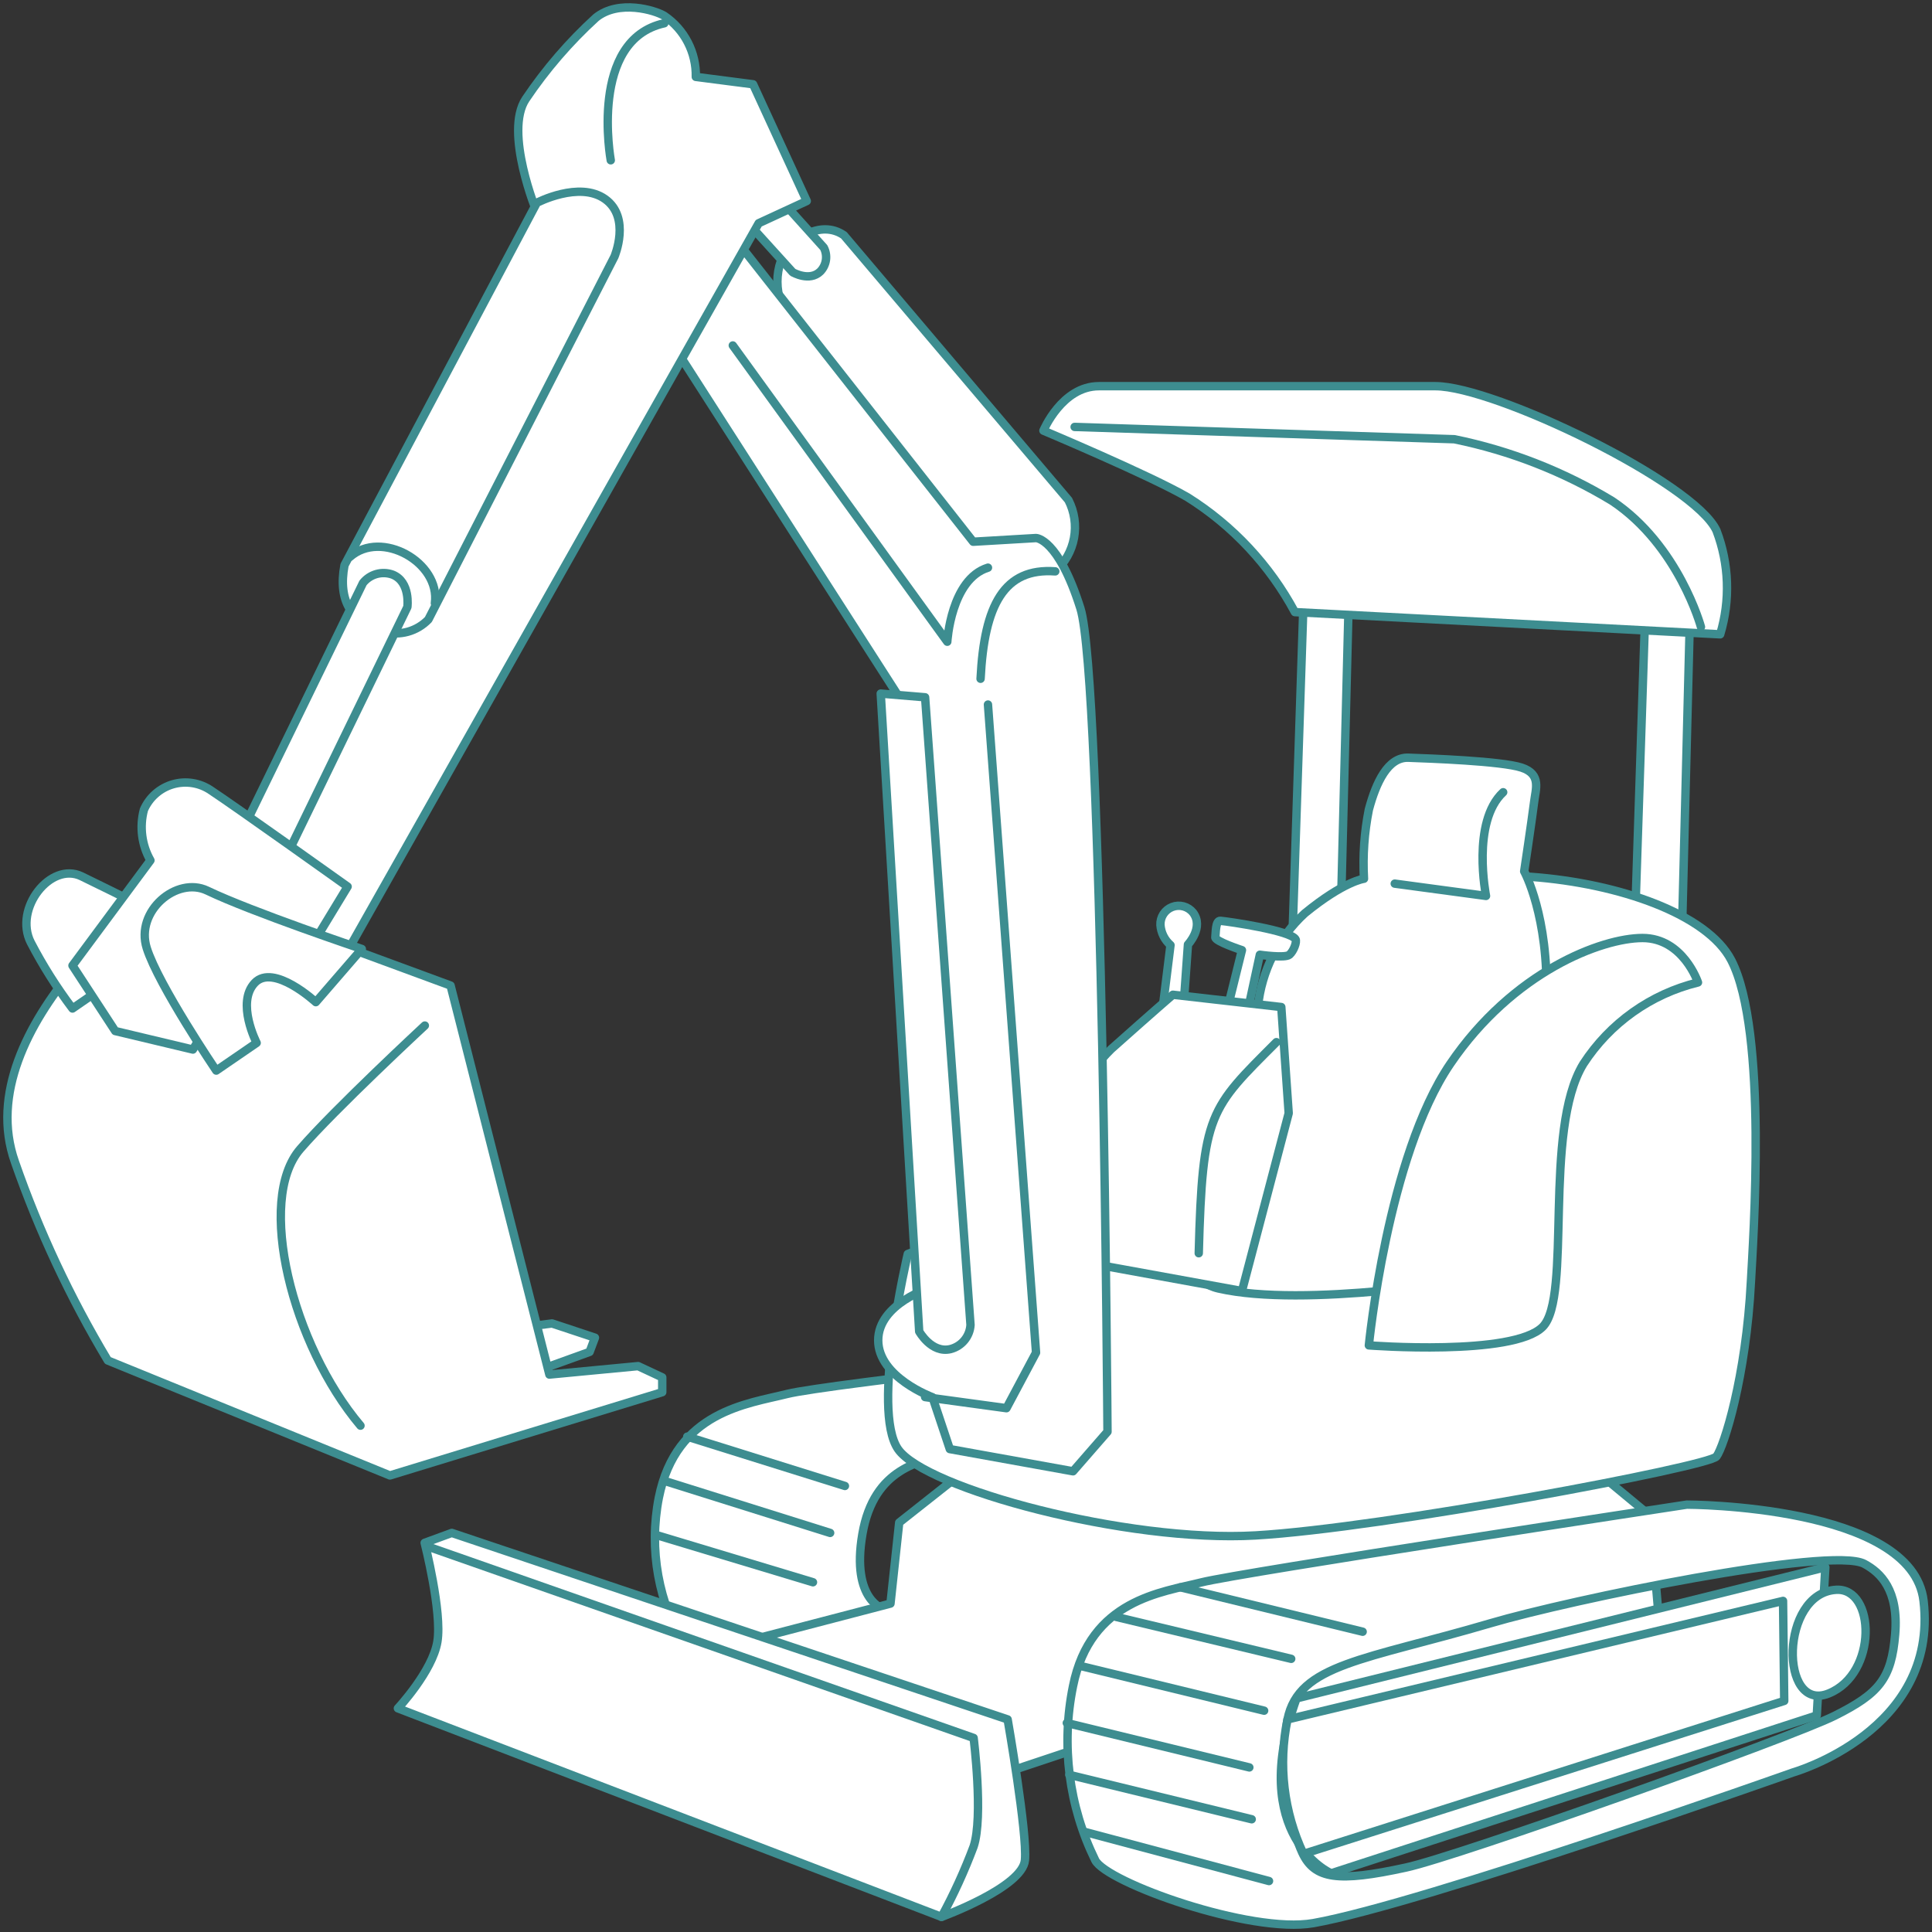 <svg width="230" height="230" viewBox="0 0 230 230" fill="none" xmlns="http://www.w3.org/2000/svg">
<rect x="0" y="0" width="230" height="230" fill="#333333" stroke="none"/>
<path d="M175.287 170.357C170.004 155.65 140.067 160.217 140.067 160.217C140.067 160.217 98.385 164.767 93.701 165.949C89.017 167.13 80.494 167.994 78.434 178.293C77.225 184.459 78.375 190.855 81.656 196.211L98.103 198.274L169.123 184.466C169.123 184.466 180.57 184.995 175.287 170.357ZM116.312 193.178L105.288 191.59C105.288 191.59 101.291 190.62 102.664 182.632C104.038 174.643 109.708 173.955 112.913 173.038C116.118 172.121 162.08 167.271 162.08 167.271L163.981 182.455L116.312 193.178Z" fill="white" stroke="#3D8D90" stroke-linecap="round" stroke-linejoin="round"/>
<path d="M136.105 168.964L181.01 167.642L196.418 180.427L198.179 200.708L145.791 217.021L129.502 207.762L109.691 214.375L81.955 197.181L106.01 190.903L107.049 181.256L119.816 171.169L136.105 168.964Z" fill="white" stroke="#3D8D90" stroke-linecap="round" stroke-linejoin="round"/>
<path d="M155.476 62.711L153.715 116.058H159.438L160.759 63.593L155.476 62.711Z" fill="white" stroke="#3D8D90" stroke-linecap="round" stroke-linejoin="round"/>
<path d="M195.978 69.325L194.217 122.671H199.94L201.261 70.206L195.978 69.325Z" fill="white" stroke="#3D8D90" stroke-linecap="round" stroke-linejoin="round"/>
<path d="M108.071 149.283C117.845 145.432 128.135 143.055 138.606 142.229C154.155 141.647 158.329 114.577 159.438 111.667C163.981 99.763 200.381 103.29 206.104 114.312C210.471 122.724 208.692 147.819 208.446 152.51C207.865 163.973 205.223 172.209 204.343 173.39C203.462 174.572 164.721 181.908 149.453 182.79C134.186 183.672 110.131 177.2 106.908 172.509C103.686 167.818 108.071 149.283 108.071 149.283Z" fill="white" stroke="#3D8D90" stroke-linecap="round" stroke-linejoin="round"/>
<path d="M150.052 129.584C149.636 126.369 149.536 123.12 149.753 119.885C150.182 115.604 152.169 111.631 155.335 108.722C160.019 104.895 162.379 104.613 162.379 104.613C162.225 101.854 162.42 99.087 162.96 96.377C163.823 93.15 165.232 90.117 167.662 90.205C170.092 90.293 178.756 90.593 181.151 91.386C183.546 92.18 182.806 93.961 182.63 95.495C182.331 97.841 181.45 103.731 181.45 103.731C181.45 103.731 184.391 109.022 184.092 119.003C183.863 126.957 178.509 134.593 178.509 134.593L175.868 152.228C175.868 152.228 155.335 155.755 145.051 153.392C139.169 152.052 137.162 141.735 140.367 135.475C142.744 130.801 150.052 129.584 150.052 129.584Z" fill="white" stroke="#3D8D90" stroke-linecap="round" stroke-linejoin="round"/>
<path d="M50.557 183.672L53.78 182.49L119.957 204.693C119.957 204.693 122.317 218.202 122.017 221.447C121.718 224.692 112.086 228.201 112.086 228.201L47.37 203.371C47.37 203.371 51.491 198.962 52.072 195.435C52.653 191.908 50.557 183.672 50.557 183.672Z" fill="white" stroke="#3D8D90" stroke-linecap="round" stroke-linejoin="round"/>
<path d="M154.155 72.869L204.783 75.514C206.003 71.464 205.848 67.123 204.343 63.17C201.701 57.438 177.928 45.975 170.884 45.975H130.822C126.42 45.975 124.219 51.266 124.219 51.266C124.219 51.266 136.81 56.556 141.388 59.202C146.755 62.572 151.154 67.282 154.155 72.869Z" fill="white" stroke="#3D8D90" stroke-linecap="round" stroke-linejoin="round"/>
<path d="M228.996 190.585C227.675 179.122 200.821 179.122 200.821 179.122C200.821 179.122 147.692 187.199 143.008 188.381C138.324 189.562 129.801 190.426 127.741 200.725C126.308 207.735 127.237 215.022 130.382 221.447C131.703 224.092 148.872 230.265 156.356 228.942C169.475 226.614 213.447 211.007 213.447 211.007C213.447 211.007 230.792 206.104 228.996 190.585ZM225.615 194.553C225.175 199.844 223.713 201.607 218.43 204.252C213.147 206.898 173.526 221.006 167.362 222.329C159.279 224.092 156.497 223.704 155.036 220.565C152.588 215.275 152.834 206.845 153.275 204.693C154.595 198.08 162.52 197.639 177.488 193.23C186.927 190.444 217.99 184.025 221.952 186.176C223.854 187.199 226.055 189.262 225.615 194.553Z" fill="white" stroke="#3D8D90" stroke-linecap="round" stroke-linejoin="round"/>
<path d="M154.349 202.189L217.303 186.582L216.282 204.217L158.469 223.016C158.469 223.016 148.432 218.643 154.349 202.189Z" fill="white" stroke="#3D8D90" stroke-linecap="round" stroke-linejoin="round"/>
<path d="M153.275 204.693L212.267 190.585L212.408 202.489L155.176 220.706C152.821 215.718 152.153 210.096 153.275 204.693Z" fill="white" stroke="#3D8D90" stroke-linecap="round" stroke-linejoin="round"/>
<path d="M218.571 189.263C211.897 189.668 211.827 203.953 217.691 201.607C223.555 199.262 223.273 188.963 218.571 189.263Z" fill="white" stroke="#3D8D90" stroke-linecap="round" stroke-linejoin="round"/>
<path d="M112.086 228.201C113.553 225.502 114.83 222.702 115.907 219.824C117.087 216.297 115.907 206.898 115.907 206.898L51.332 184.254" stroke="#3D8D90" stroke-linecap="round" stroke-linejoin="round"/>
<path d="M162.96 160.164C162.96 160.164 165.161 137.679 172.645 126.657C180.129 115.635 190.695 111.667 195.538 111.667C200.381 111.667 202.141 116.958 202.141 116.958C196.524 118.33 191.642 121.8 188.494 126.657C183.651 134.593 187.173 154.433 183.651 157.96C180.129 161.487 162.96 160.164 162.96 160.164Z" fill="white" stroke="#3D8D90" stroke-linecap="round" stroke-linejoin="round"/>
<path d="M137.813 124.858L139.345 112.513C138.647 111.903 138.216 111.041 138.148 110.115C138.127 109.655 138.251 109.201 138.503 108.816C138.755 108.431 139.121 108.136 139.55 107.972C139.979 107.808 140.449 107.784 140.893 107.902C141.337 108.021 141.732 108.277 142.022 108.634C143.36 110.397 141.423 112.443 141.423 112.443L140.613 123.765L137.813 124.858Z" fill="white" stroke="#3D8D90" stroke-linecap="round" stroke-linejoin="round"/>
<path d="M144.681 125.916L147.851 113.113C147.851 113.113 144.611 112.055 144.681 111.579C144.752 111.103 144.681 109.551 145.297 109.621C146.424 109.727 153.609 110.785 154.226 111.808C154.419 112.108 154.014 113.219 153.504 113.66C152.993 114.101 149.982 113.66 149.982 113.66L147.516 125.052L144.681 125.916Z" fill="white" stroke="#3D8D90" stroke-linecap="round" stroke-linejoin="round"/>
<path d="M147.851 153.692L128.48 150.165L126.719 136.938C127.036 132.376 129.016 128.089 132.284 124.893C137.567 120.185 139.627 118.421 139.627 118.421L152.535 119.885L153.416 132.529L147.851 153.692Z" fill="white" stroke="#3D8D90" stroke-linecap="round" stroke-linejoin="round"/>
<path d="M49.782 159.582L65.719 157.554L70.826 159.247L70.192 160.94L56.633 165.825L49.782 159.582Z" fill="white" stroke="#3D8D90" stroke-linecap="round" stroke-linejoin="round"/>
<path d="M100.463 28.005L127.195 59.537C127.908 60.925 128.14 62.511 127.857 64.046C127.573 65.581 126.789 66.979 125.627 68.02C125.116 68.596 124.482 69.05 123.771 69.348C123.061 69.646 122.293 69.781 121.524 69.742C120.755 69.703 120.004 69.492 119.328 69.123C118.651 68.755 118.066 68.239 117.615 67.614L92.962 35.994C92.411 34.4 92.411 32.667 92.962 31.073C94.212 28.322 97.734 26.136 100.463 28.005Z" fill="white" stroke="#3D8D90" stroke-linecap="round" stroke-linejoin="round"/>
<path d="M78.997 8.306L98.068 29.469C98.307 29.924 98.396 30.444 98.324 30.954C98.251 31.463 98.02 31.937 97.663 32.308C96.378 33.578 94.37 32.414 94.37 32.414L75.528 11.639L78.997 8.306Z" fill="white" stroke="#3D8D90" stroke-linecap="round" stroke-linejoin="round"/>
<path d="M75.352 33.63L83.276 23.049L115.854 64.492L123.338 64.052C123.338 64.052 125.98 64.052 128.621 72.428C131.263 80.805 131.844 170.445 131.844 170.445L127.741 175.154L113.072 172.509L111.011 166.336C111.011 166.336 104.549 163.973 104.549 159.564C104.549 155.156 110.871 153.251 110.871 153.251L107.049 83.009L75.352 33.63Z" fill="white" stroke="#3D8D90" stroke-linecap="round" stroke-linejoin="round"/>
<path d="M19.793 104.86L53.639 117.328L65.402 163.638L75.968 162.633L78.838 163.973V165.737L46.419 175.648L12.838 161.963C8.353 154.486 4.647 146.567 1.779 138.331C-3.962 122.089 19.793 104.86 19.793 104.86Z" fill="white" stroke="#3D8D90" stroke-linecap="round" stroke-linejoin="round"/>
<path d="M26.485 109.463C26.485 109.463 69.629 35.835 70.949 30.104C72.27 24.372 63.906 25.254 63.906 25.254C63.906 25.254 59.979 15.731 62.585 11.798C64.978 8.243 67.786 4.987 70.949 2.099C73.661 -0.088 77.993 1.217 79.085 1.887C80.266 2.688 81.229 3.773 81.884 5.042C82.539 6.311 82.867 7.724 82.836 9.153L89.651 10.034L96.043 23.931L90.32 26.576L39.34 116.816L26.485 109.463Z" fill="white" stroke="#3D8D90" stroke-linecap="round" stroke-linejoin="round"/>
<path d="M9.685 104.313C13.348 106.076 22.347 110.591 22.347 110.591L8.629 120.061C6.758 117.582 5.097 114.951 3.663 112.196C1.62 108.157 6.022 102.567 9.685 104.313Z" fill="white" stroke="#3D8D90" stroke-linecap="round" stroke-linejoin="round"/>
<path d="M41.013 67.279L63.906 24.143C63.906 24.143 68.96 21.497 72.041 23.702C75.123 25.906 73.151 30.544 73.151 30.544L50.998 73.751C50.328 74.446 49.485 74.948 48.556 75.206C47.627 75.463 46.645 75.466 45.715 75.215C41.893 74.174 40.203 71.6 41.013 67.279Z" fill="white" stroke="#3D8D90" stroke-linecap="round" stroke-linejoin="round"/>
<path d="M21.255 114.471L43.214 69.395C43.626 68.884 44.186 68.514 44.817 68.337C45.449 68.16 46.119 68.185 46.736 68.407C48.902 69.272 48.497 72.27 48.497 72.27L26.82 116.905L21.255 114.471Z" fill="white" stroke="#3D8D90" stroke-linecap="round" stroke-linejoin="round"/>
<path d="M110.131 83.01L115.537 157.73C115.495 158.4 115.242 159.038 114.815 159.555C114.388 160.071 113.808 160.439 113.16 160.605C110.888 161.152 109.427 158.506 109.427 158.506L104.848 82.569L110.131 83.01Z" fill="white" stroke="#3D8D90" stroke-linecap="round" stroke-linejoin="round"/>
<path d="M13.718 122.742L22.963 124.946L30.447 112.602L37.861 111.349L41.383 105.547C41.383 105.547 27.911 95.936 25.094 94.085C24.439 93.64 23.694 93.346 22.913 93.223C22.132 93.099 21.333 93.15 20.573 93.37C19.813 93.591 19.111 93.976 18.517 94.499C17.923 95.021 17.451 95.669 17.134 96.395C16.594 98.429 16.872 100.595 17.909 102.426L8.629 114.947L13.718 122.742Z" fill="white" stroke="#3D8D90" stroke-linecap="round" stroke-linejoin="round"/>
<path d="M24.671 106.024C29.954 108.563 43.073 112.972 43.073 112.972L37.597 119.303C37.597 119.303 32.56 114.647 30.324 117.01C28.087 119.374 30.553 124.153 30.553 124.153L25.745 127.451C25.745 127.451 18.86 117.275 17.469 112.866C16.078 108.457 21.044 104.295 24.671 106.024Z" fill="white" stroke="#3D8D90" stroke-linecap="round" stroke-linejoin="round"/>
<path d="M50.575 122.089C50.575 122.089 39.851 132.036 35.748 136.78C30.465 142.864 34.779 160.093 42.915 169.722" stroke="#3D8D90" stroke-linecap="round" stroke-linejoin="round"/>
<path d="M72.71 19.081C72.71 19.081 70.069 4.744 79.085 2.769" stroke="#3D8D90" stroke-linecap="round" stroke-linejoin="round"/>
<path d="M87.238 41.126L112.772 76.396C112.772 76.396 113.195 68.954 117.615 67.579" stroke="#3D8D90" stroke-linecap="round" stroke-linejoin="round"/>
<path d="M117.615 83.874L123.338 161.028L119.816 167.642L110.131 166.319" stroke="#3D8D90" stroke-linecap="round" stroke-linejoin="round"/>
<path d="M116.735 80.805C117.175 71.988 119.552 67.579 125.627 68.02" stroke="#3D8D90" stroke-linecap="round" stroke-linejoin="round"/>
<path d="M127.934 50.825L173.138 52.289C179.776 53.644 186.131 56.132 191.928 59.643C199.852 64.933 202.494 74.633 202.494 74.633" stroke="#3D8D90" stroke-linecap="round" stroke-linejoin="round"/>
<path d="M41.647 66.309C45.398 62.993 52.442 66.961 51.773 71.811" stroke="#3D8D90" stroke-linecap="round" stroke-linejoin="round"/>
<path d="M142.709 149.195C143.149 132.441 144.03 132.001 151.954 124.065" stroke="#3D8D90" stroke-linecap="round" stroke-linejoin="round"/>
<path d="M129.061 218.061L151.073 223.933" stroke="#3D8D90" stroke-linecap="round" stroke-linejoin="round"/>
<path d="M127.3 211.289L149.013 216.579" stroke="#3D8D90" stroke-linecap="round" stroke-linejoin="round"/>
<path d="M127.001 205.117L148.731 210.407" stroke="#3D8D90" stroke-linecap="round" stroke-linejoin="round"/>
<path d="M128.762 198.362L150.492 203.653" stroke="#3D8D90" stroke-linecap="round" stroke-linejoin="round"/>
<path d="M81.815 171.028L100.586 176.9" stroke="#3D8D90" stroke-linecap="round" stroke-linejoin="round"/>
<path d="M79.173 176.318L98.826 182.49" stroke="#3D8D90" stroke-linecap="round" stroke-linejoin="round"/>
<path d="M78.293 182.79L96.783 188.363" stroke="#3D8D90" stroke-linecap="round" stroke-linejoin="round"/>
<path d="M132.883 192.49L153.715 197.481" stroke="#3D8D90" stroke-linecap="round" stroke-linejoin="round"/>
<path d="M140.508 188.962L162.22 194.253" stroke="#3D8D90" stroke-linecap="round" stroke-linejoin="round"/>
<path d="M166.042 105.195L176.907 106.658C176.907 106.658 175.146 97.841 178.95 94.314" stroke="#3D8D90" stroke-linecap="round" stroke-linejoin="round"/>
</svg>

